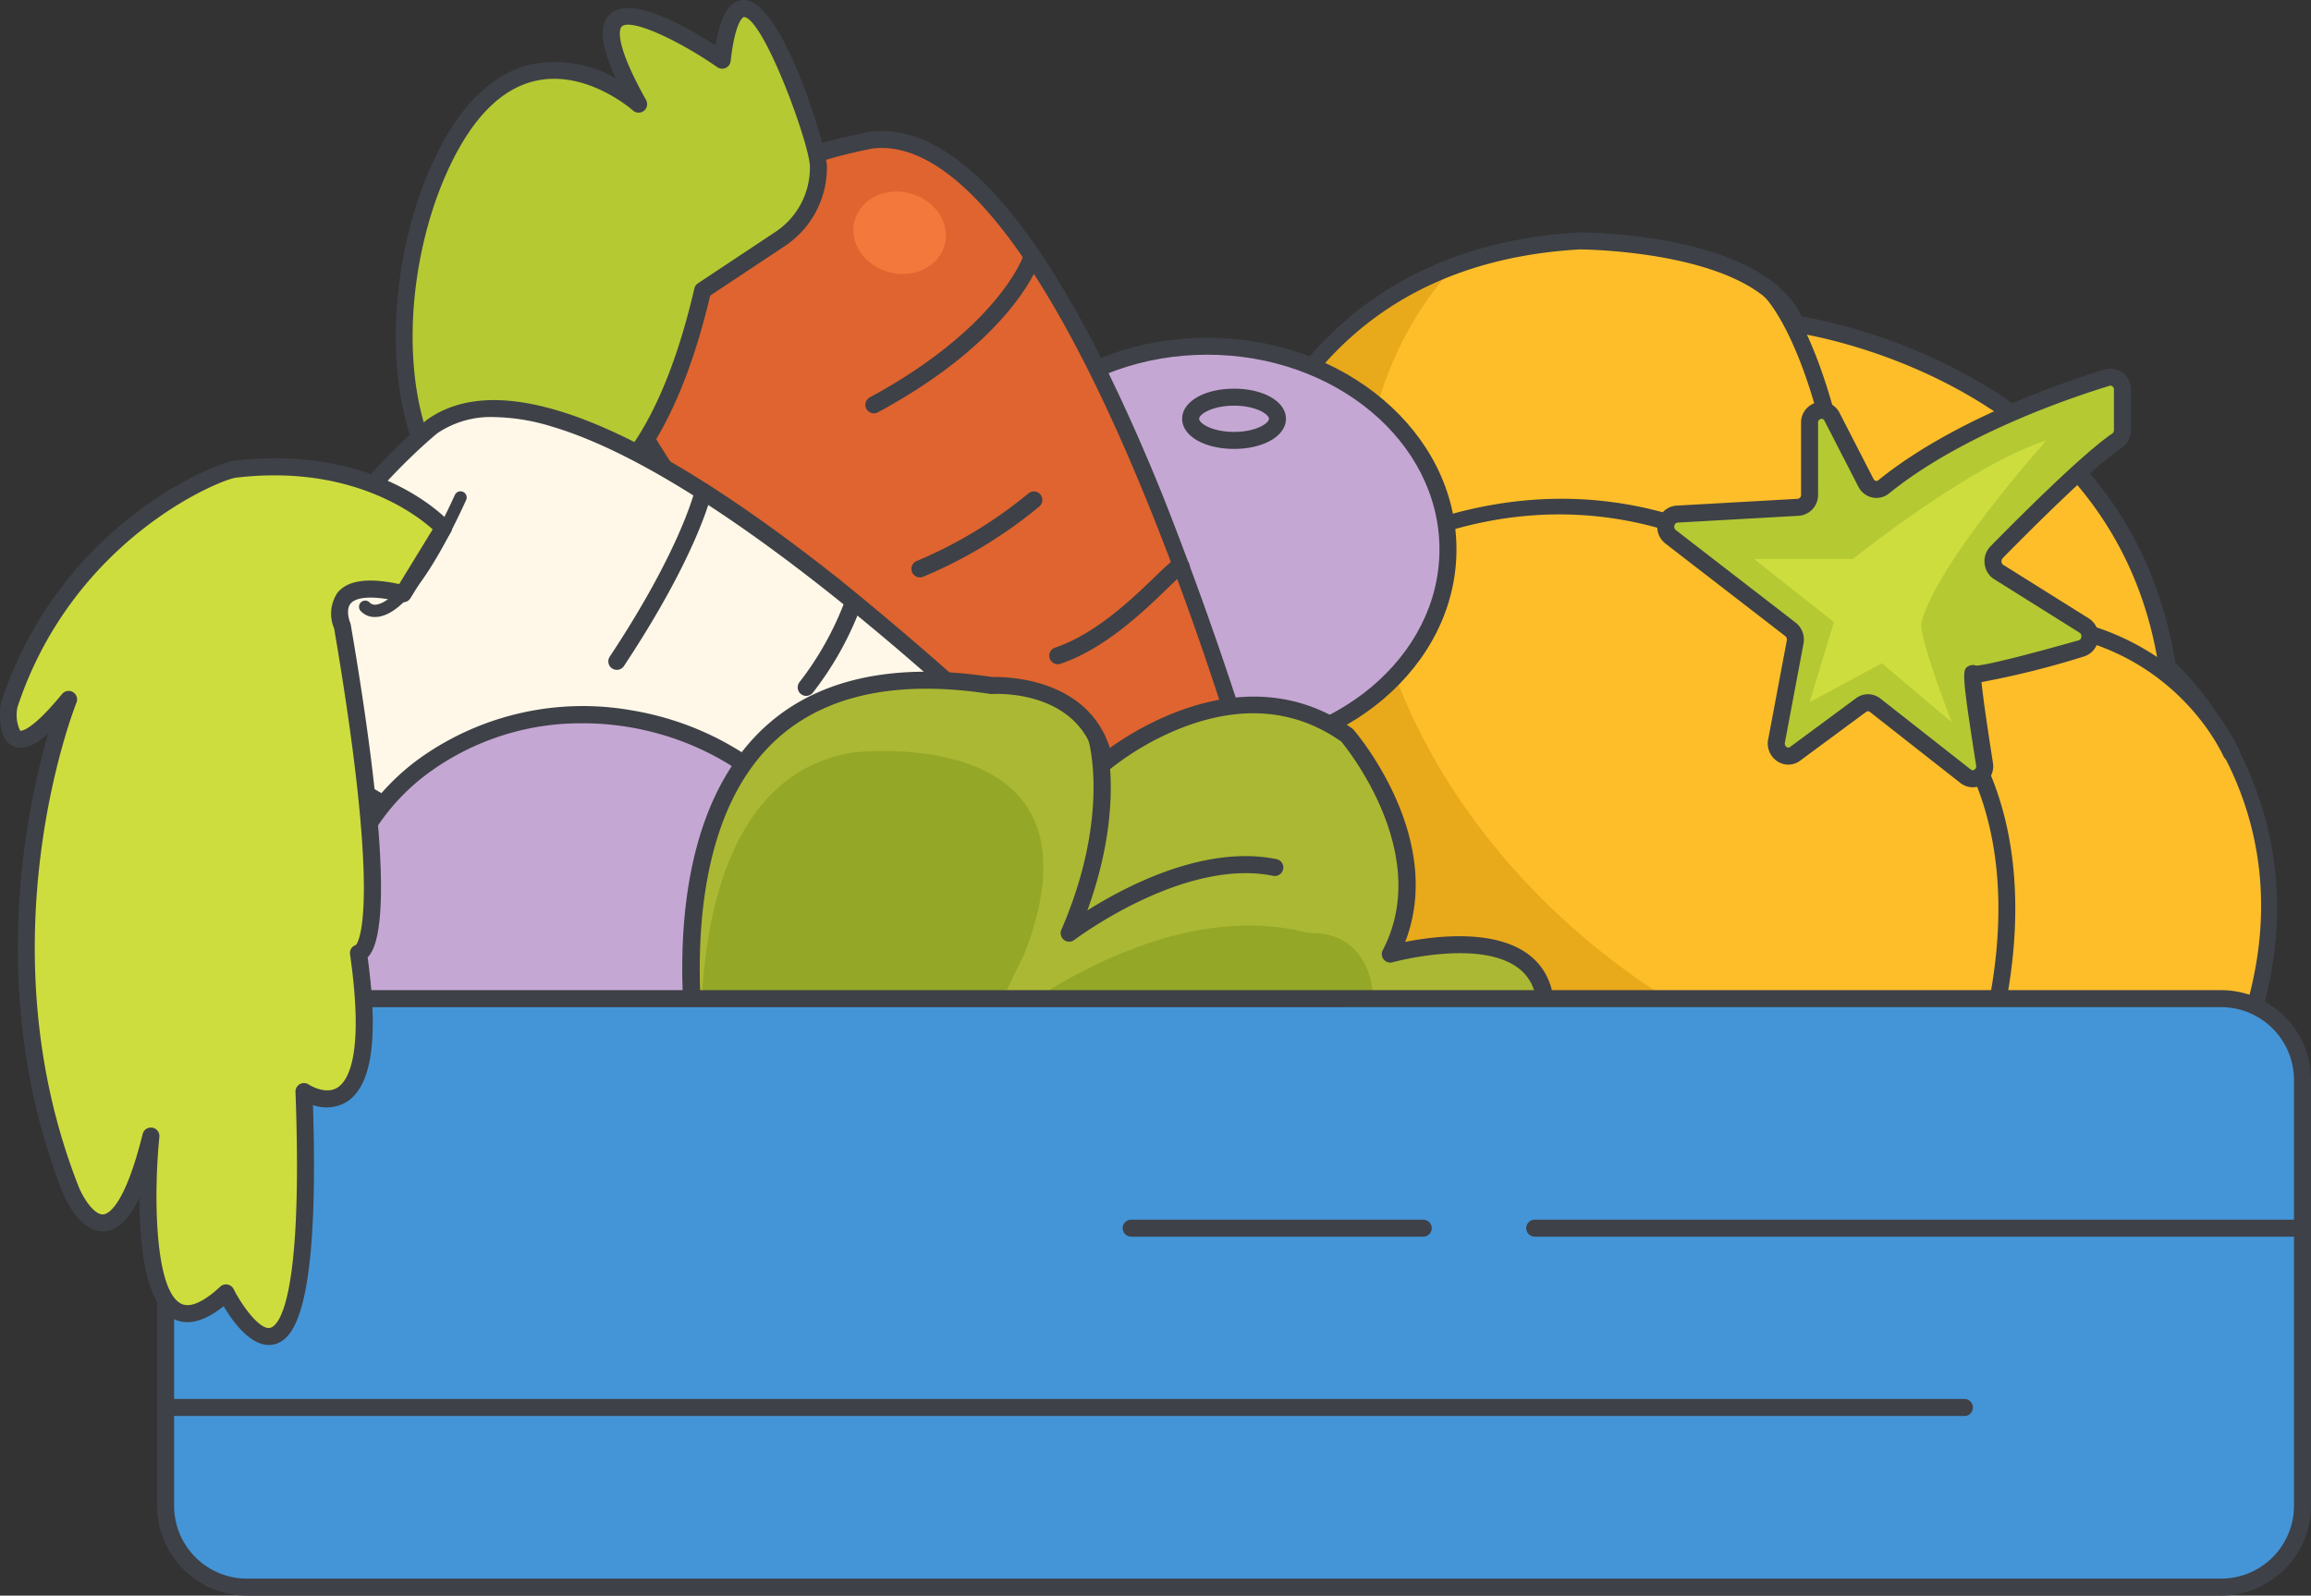 <svg xmlns="http://www.w3.org/2000/svg" viewBox="0 0 213.885 147.717"><rect x="0" y="0" width="213.885" height="147.717" fill="#333333" stroke="none"/><g data-name="Layer 2"><g data-name="ART"><ellipse cx="131.722" cy="101.054" rx="24.266" ry="18.637" fill="#df642f"/><path d="M131.722 120.263c-13.695 0-24.837-8.617-24.837-19.209s11.142-19.209 24.837-19.209 24.838 8.618 24.838 19.21-11.142 19.208-24.838 19.208zm0-37.273c-13.064 0-23.693 8.103-23.693 18.064s10.629 18.065 23.693 18.065 23.693-8.104 23.693-18.065-10.628-18.064-23.693-18.064z" fill="#3e4147"/><path d="M111.262 67.066s-2.27-42.59 34.93-44.765c0 0 16.91-.006 20.01 7.708 0 0 30.156 3.854 34.383 31.72 0 0 19.165 16.602 2.819 43.283 0 0-19.165 20.16-54.393 8.301 0 0-36.622-16.898-37.75-46.247z" fill="#fdbe2a"/><path d="M170.361 117.589a67.267 67.267 0 01-21.533-3.734c-.426-.193-37.006-17.407-38.138-46.763-.032-.662-1.766-43.186 35.47-45.362.712-.042 16.94.085 20.443 7.762 3.304.536 30.407 5.731 34.517 31.953 1.835 1.727 18.372 18.401 2.771 43.866a.578.578 0 01-.073.096c-.15.157-11.903 12.18-33.457 12.182zm-24.168-94.715c-36.164 2.114-34.383 43.742-34.36 44.162v.009c1.1 28.655 37.055 45.58 37.417 45.749 33.64 11.32 52.705-7.138 53.7-8.136 15.83-25.904-1.974-41.83-2.74-42.495a.575.575 0 01-.19-.347c-4.112-27.107-33.593-31.201-33.89-31.24a.572.572 0 01-.458-.354c-2.922-7.27-19.314-7.348-19.48-7.348z" fill="#3e4147"/><path d="M156.226 93.617c-24.986-14.64-36.7-42.636-26.166-62.531a31.68 31.68 0 014.528-6.45c-25.085 9.323-23.326 42.43-23.326 42.43 1.127 29.349 37.749 46.247 37.749 46.247 35.228 11.858 54.393-8.3 54.393-8.3a50.53 50.53 0 003.856-7.616c-13.68 7.469-33.312 6.604-51.034-3.78z" fill="#e8a91b"/><path d="M170.356 117.802a67.471 67.471 0 01-21.596-3.743c-.45-.202-37.148-17.472-38.285-46.959-.037-.782-1.721-43.4 35.672-45.585.756.001 16.945.084 20.603 7.783 3.797.636 30.445 6.023 34.571 32.041 2.115 2.015 18.29 18.726 2.754 44.084a.82.82 0 01-.101.131c-.15.16-11.966 12.248-33.618 12.248zM146.193 23.09c-15.027.878-25.359 8.498-30.663 22.642a59.53 59.53 0 00-3.482 21.293v.012c1.096 28.521 36.93 45.395 37.293 45.562 33.324 11.214 52.287-6.926 53.439-8.074 15.71-25.728-1.95-41.538-2.71-42.2a.794.794 0 01-.263-.476c-4.087-26.941-33.409-31.02-33.705-31.058a.788.788 0 01-.63-.487c-2.868-7.137-19.115-7.214-19.279-7.214z" fill="#3e4147"/><path d="M171.07 49.562a.787.787 0 01-.78-.68c-2.31-16.711-6.884-21.298-6.93-21.34a.787.787 0 011.045-1.178c.05.044 5.037 4.884 7.445 22.304a.786.786 0 01-.671.886.689.689 0 01-.11.008zM168.816 56.933a.784.784 0 01-.492-.173c-25.095-20.125-47.646-.852-48.594-.022a.787.787 0 01-1.039-1.184c.243-.21 24.476-20.983 50.617-.022a.787.787 0 01-.492 1.401zM206.493 70.463a.788.788 0 01-.72-.468c-.231-.519-5.837-12.663-21.965-11.541a.787.787 0 01-.11-1.57c9.008-.635 14.915 2.78 18.286 5.753a21.558 21.558 0 015.228 6.72.789.789 0 01-.72 1.106zM182.061 103.177a.787.787 0 01-.719-1.105c.105-.237 10.309-23.868-4.057-37.874a.787.787 0 111.099-1.127c15.153 14.773 4.507 39.39 4.398 39.638a.787.787 0 01-.72.468z" fill="#3e4147"/><ellipse cx="111.731" cy="50.863" rx="22.28" ry="18.813" fill="#c5a7d4"/><path d="M111.73 70.463c-12.719 0-23.067-8.792-23.067-19.6s10.348-19.6 23.067-19.6 23.067 8.792 23.067 19.6-10.347 19.6-23.067 19.6zm0-37.626c-11.85 0-21.492 8.087-21.492 18.026s9.641 18.025 21.492 18.025 21.493-8.086 21.493-18.025-9.642-18.026-21.493-18.026z" fill="#3e4147"/><path d="M122.999 101.81c2.006 1.48-19.961-91.293-42.263-88.854 0 0-26.614 4.448-23.948 21.448 0 0 6.277 23.174 66.21 67.405z" fill="#df642f"/><path d="M123.043 102.6a.864.864 0 01-.511-.158C63.06 58.552 56.288 35.567 56.029 34.61c-1.166-7.403 2.773-13.6 11.374-18.005a50.647 50.647 0 0113.203-4.425c8.518-.927 17.6 10.439 27.045 33.791a337.402 337.402 0 0112.18 37.011c1.325 4.935 2.472 9.642 3.229 13.256 1.186 5.661.91 5.876.49 6.202a.834.834 0 01-.507.16zm-41.45-88.903a7.25 7.25 0 00-.772.042c-.214.037-25.77 4.512-23.255 20.543.045.144 6.927 23.122 64.688 65.997-1.288-9.797-15.715-65.354-32.054-81.988-2.998-3.052-5.89-4.594-8.607-4.594z" fill="#3e4147"/><path d="M85.142 53.453a.787.787 0 01-.294-1.518 41.515 41.515 0 0010.303-6.23.787.787 0 111.04 1.181 42.396 42.396 0 01-10.756 6.51.795.795 0 01-.293.057z" fill="#3e4147"/><path d="M75.744 15.385c-.062-2.418-7.284-23.981-8.905-9.812 0 0-16.403-11.42-7.734 4.067 0 0-11.533-10.39-18.75 6.662-3.615 8.538-4.505 21.038.691 28.717l5.28 1.887c2.835 1.931 13.428 2.692 18.706-20.023l7.177-4.764a7.914 7.914 0 003.535-6.734z" fill="#b5c933"/><path d="M49.634 48.578a6.867 6.867 0 01-3.663-.963l-5.19-1.855a.789.789 0 01-.387-.3c-5.346-7.899-4.431-20.801-.764-29.464 2.454-5.8 5.692-9.183 9.624-10.056a11.314 11.314 0 017.741 1.323c-1.435-3.119-1.581-5.003-.51-5.974 1.935-1.757 7.093 1.196 9.743 2.924C66.58 2.007 67.284-.043 68.914 0c3.556.157 7.574 13.694 7.616 15.365v-.001a8.712 8.712 0 01-3.885 7.41l-6.918 4.592c-3.358 14.191-8.735 19.005-12.668 20.54a9.392 9.392 0 01-3.425.67zm-8.077-4.213l5.034 1.8a.776.776 0 01.178.09 6.41 6.41 0 005.718.186c3.608-1.409 8.58-5.976 11.778-19.735a.789.789 0 01.331-.479l7.178-4.763a7.128 7.128 0 003.183-6.058c-.056-2.18-4.303-13.753-6.113-13.833-.008 0-.78.212-1.224 4.09a.785.785 0 01-.457.627.794.794 0 01-.774-.07c-3.479-2.422-7.967-4.563-8.847-3.765-.105.096-.94 1.101 2.25 6.8a.787.787 0 01-1.213.971c-.043-.039-4.297-3.798-8.994-2.747-3.402.76-6.263 3.832-8.506 9.13-3.468 8.193-4.395 20.303.478 27.756z" fill="#3e4147"/><path d="M119.14 95.892c2.462.293-60.72-69.623-79.14-56.41 0 0-21.253 17.107-10.868 30.593 0 0 16.476 17.072 90.009 25.817z" fill="#fff8e9"/><path d="M119.133 96.678a.62.62 0 01-.085-.004c-72.973-8.678-89.802-25.347-90.483-26.052C17.778 56.62 39.288 39.045 39.507 38.869c6.855-4.917 19.736.098 38.327 14.879a318.858 318.858 0 0129.09 26.78c3.623 3.754 6.989 7.416 9.478 10.312 3.873 4.503 3.73 4.85 3.53 5.328a.898.898 0 01-.799.51zm-73.42-58.067a8.795 8.795 0 00-5.254 1.51c-.172.14-20.498 16.755-10.704 29.473.106.101 17.028 16.7 88.02 25.341-5.704-7.796-44.523-48.86-66.679-55.44a19.14 19.14 0 00-5.382-.884z" fill="#3e4147"/><ellipse cx="55.057" cy="88.231" rx="21.927" ry="24.31" transform="rotate(-76.649 55.057 88.231)" fill="#c5a7d4"/><path d="M56.161 111.077a27.384 27.384 0 01-4.491-.371c-13.638-2.267-23.22-14.188-21.36-26.574a21.198 21.198 0 018.673-14.03 25.991 25.991 0 0119.461-4.345c13.638 2.265 23.22 14.186 21.36 26.574a21.198 21.198 0 01-8.673 14.03 25.486 25.486 0 01-14.97 4.716zm-2.212-44.118a23.9 23.9 0 00-14.04 4.415 19.64 19.64 0 00-8.042 12.992c-1.733 11.54 7.266 22.66 20.06 24.787a24.403 24.403 0 0018.278-4.064 19.64 19.64 0 008.042-12.993c1.733-11.542-7.266-22.66-20.06-24.787a25.912 25.912 0 00-4.238-.35z" fill="#3e4147"/><path d="M65.167 101.865s-9.84-44.023 26.616-38.398c0 0 8.948-.596 10.473 7.117 0 0 11.811-10.074 22.418-2.515 0 0 9.082 10.547 4 20.257 0 0 16.155-4.526 14.227 7.116 0 0 5.57 1.976.16 6.423z" fill="#abb833"/><path d="M143.06 102.652H65.167a.787.787 0 01-.768-.615c-.206-.923-4.929-22.712 5.395-33.751 4.873-5.211 12.284-7.097 22.033-5.61.959-.02 8.75-.085 10.894 6.566 3.127-2.24 13.224-8.361 22.41-1.814a.782.782 0 01.14.127c.365.426 8.505 10.046 4.78 19.645 2.828-.562 8.708-1.296 11.811 1.488 1.592 1.428 2.231 3.538 1.901 6.28a4.248 4.248 0 012.404 2.798c.26 1.488-.616 3.072-2.607 4.707a.789.789 0 01-.5.18zm-77.248-1.574h76.962c1.35-1.158 1.986-2.204 1.843-3.035-.172-1-1.489-1.682-1.982-1.86a.79.79 0 01-.51-.87c.409-2.47-.033-4.304-1.313-5.452-3.45-3.096-11.84-.8-11.925-.777a.787.787 0 01-.91-1.123c4.57-8.732-3.088-18.393-3.841-19.309-4.145-2.915-8.967-3.4-14.334-1.437a25.674 25.674 0 00-7.036 3.968.787.787 0 01-1.282-.447c-1.37-6.933-9.314-6.509-9.65-6.484a.91.91 0 01-.171-.007c-9.237-1.429-16.207.296-20.716 5.114-8.831 9.437-5.823 28.096-5.135 31.719z" fill="#3e4147"/><path d="M65.085 100.16s-2.94-27.668 13.758-30.485c0 0 24.307-3.058 15.993 18.556l-3.708 7.662s15.404-13.394 30.06-9.504c0 0 7.608-.853 5.636 10.412 0 0-41.747 15.314-61.739 3.358z" fill="#94a727"/><rect x="15.326" y="92.452" width="197.773" height="54.479" rx="7.527" fill="#4495d7"/><path d="M205.57 147.717H22.854a8.324 8.324 0 01-8.315-8.314V99.979a8.324 8.324 0 018.315-8.314H205.57a8.324 8.324 0 018.314 8.314v39.424a8.324 8.324 0 01-8.314 8.314zM22.854 93.24a6.748 6.748 0 00-6.74 6.74v39.424a6.748 6.748 0 006.74 6.74H205.57a6.748 6.748 0 006.74-6.74V99.979a6.748 6.748 0 00-6.74-6.74z" fill="#3e4147"/><path d="M41.046 48.879s-6.283-6.976-19.274-5.44c-1.736.163-15.703 5.983-20.92 21.829 0 0-1.045 7.468 5.498-.52 0 0-9.01 22.039.208 45.425 0 0 3.813 9.466 7.408-4.999 0 0-2.328 23.131 6.953 14.517 0 0 8.537 16.952 7.216-18.637 0 0 7.612 5.119 5.04-12.823 0 0 3.731.253-1.489-30.267 0 0-2.102-4.88 5.631-2.998z" fill="#cedd3e"/><path d="M24.878 124.513c-1.781.001-3.375-2.23-4.18-3.59-1.782 1.425-3.337 1.823-4.63 1.18-2.606-1.297-3.159-6.814-3.161-11.246-.967 2.037-2.034 3.055-3.251 3.14-2.27.125-3.676-3.152-3.829-3.53C-1.26 92.48 2.365 75.105 4.47 67.915c-1.344 1.18-2.384 1.545-3.231 1.174-1.538-.673-1.24-3.392-1.164-3.93a.792.792 0 01.031-.137c5.448-16.55 19.849-22.203 21.593-22.367 13.223-1.567 19.665 5.4 19.933 5.697a.787.787 0 01.087.938l-3.73 6.088a.782.782 0 01-.857.353c-3.411-.829-4.402-.187-4.671.128-.524.614-.055 1.786-.05 1.798a.808.808 0 01.052.175c3.06 17.891 3.623 28.516 1.628 30.726a1.475 1.475 0 01-.065.069c1.027 7.538.385 11.922-1.958 13.392a3.647 3.647 0 01-3.102.28c.595 18.845-1.735 21.678-3.559 22.148a2.096 2.096 0 01-.528.066zm-3.96-5.609a.745.745 0 01.14.013.788.788 0 01.563.42c.836 1.654 2.478 3.83 3.393 3.586.731-.189 3.059-2.32 2.334-21.84a.787.787 0 011.226-.682c.012.008 1.533 1.001 2.662.281 1.003-.634 2.487-3.083 1.16-12.34a.786.786 0 01.202-.646.8.8 0 01.346-.218c.31-.379 2.314-3.934-2.02-29.302a3.47 3.47 0 01.33-3.33c.96-1.135 2.823-1.39 5.688-.773l3.104-5.067c-1.574-1.418-7.6-6.037-18.181-4.787-1.41.134-15.074 5.63-20.242 21.226a3.35 3.35 0 00.246 2.202c.008-.002.889.245 3.872-3.397a.787.787 0 011.337.797c-.088.217-8.776 22.033.212 44.837.428 1.056 1.426 2.594 2.257 2.542.43-.03 1.97-.658 3.656-7.442a.787.787 0 011.547.269c-.534 5.315-.459 14.208 2.019 15.44 1.03.513 2.534-.575 3.614-1.579a.79.79 0 01.536-.21zm12.307-31.458zm-.004-.001l.004.001zm-.003 0zm-.003 0zm-.003 0zm-.003 0z" fill="#3e4147"/><path d="M195.014 34.96c-3.707 1.137-13.857 4.582-20.679 10.11a1.074 1.074 0 01-1.642-.373l-3.132-6.095a1.101 1.101 0 00-2.084.554V45.8a1.143 1.143 0 01-1.05 1.165l-11.208.63a1.18 1.18 0 00-.597 2.104l11.09 8.569a1.197 1.197 0 01.43 1.166L164.42 68.6a1.118 1.118 0 001.725 1.18l6.1-4.511a1.065 1.065 0 011.301.02l8.366 6.57a1.115 1.115 0 001.758-1.125c-.54-3.439-1.33-8.71-1.044-8.374.298.35 6.417-1.32 9.98-2.329a1.188 1.188 0 00.276-2.127l-7.889-4.943a1.202 1.202 0 01-.203-1.84c2.423-2.47 8.454-8.517 11.15-10.34a1.169 1.169 0 00.495-.972v-3.73a1.121 1.121 0 00-1.42-1.12z" fill="#b5c933"/><path d="M182.572 72.884a1.845 1.845 0 01-1.145-.406l-8.367-6.57a.277.277 0 00-.346-.005l-6.1 4.51a1.82 1.82 0 01-2.09.084 1.961 1.961 0 01-.878-2.042l1.723-9.166a.414.414 0 00-.139-.399l-11.09-8.568a1.964 1.964 0 01-.667-2.158 1.893 1.893 0 011.702-1.356l11.208-.63a.361.361 0 00.307-.378v-6.644a1.91 1.91 0 011.463-1.901 1.849 1.849 0 012.109.986l3.131 6.097a.319.319 0 00.22.178.249.249 0 00.226-.057c6.866-5.564 16.934-9.023 20.945-10.251a1.846 1.846 0 011.648.285 1.977 1.977 0 01.79 1.587v3.73a1.947 1.947 0 01-.842 1.624c-2.628 1.778-8.588 7.752-11.029 10.239a.415.415 0 00-.109.338.388.388 0 00.17.284l7.888 4.943a1.949 1.949 0 01.892 1.956 1.908 1.908 0 01-1.371 1.596 81.985 81.985 0 01-9.431 2.357c.084.873.336 2.876 1.057 7.466a1.956 1.956 0 01-.934 2.01 1.85 1.85 0 01-.94.26zm-9.688-8.616a1.857 1.857 0 011.149.403l8.366 6.569a.263.263 0 00.318.025.383.383 0 00.175-.408c-1.393-8.87-1.306-8.911-.625-9.224a.808.808 0 01.631-.011c.358-.013 2.034-.234 9.493-2.347a.352.352 0 00.242-.304.397.397 0 00-.169-.399l-7.889-4.943a1.95 1.95 0 01-.896-1.433 1.977 1.977 0 01.549-1.626c2.474-2.52 8.524-8.583 11.27-10.44a.387.387 0 00.15-.32v-3.73a.39.39 0 00-.152-.321.269.269 0 00-.252-.045c-3.921 1.2-13.762 4.578-20.413 9.967a1.843 1.843 0 01-1.541.376 1.898 1.898 0 01-1.297-1l-3.132-6.096a.283.283 0 00-.338-.177.344.344 0 00-.259.372V45.8a1.93 1.93 0 01-1.793 1.95l-11.208.63a.321.321 0 00-.287.25.402.402 0 00.126.446l11.09 8.568a1.996 1.996 0 01.724 1.936l-1.723 9.166a.386.386 0 00.166.417.262.262 0 00.318-.015l6.1-4.51a1.857 1.857 0 011.107-.37zm10.298-2.464zm11.832-26.843z" fill="#3e4147"/><ellipse cx="114.212" cy="38.77" rx="4.016" ry="2.001" fill="#c5a7d4"/><path d="M114.212 41.558c-2.739 0-4.803-1.198-4.803-2.788s2.064-2.788 4.803-2.788 4.803 1.198 4.803 2.788-2.065 2.788-4.803 2.788zm0-4.002c-2.003 0-3.23.786-3.23 1.214s1.227 1.214 3.23 1.214 3.229-.786 3.229-1.214-1.226-1.214-3.23-1.214zM98.954 87.176a.788.788 0 01-.723-1.1c4.553-10.53 2.534-17.451 2.513-17.52a.787.787 0 011.504-.464c.087.279 1.924 6.465-1.61 16.194 3.552-2.247 10.868-6.099 17.504-4.75a.787.787 0 01-.315 1.544c-8.289-1.687-18.295 5.86-18.396 5.935a.786.786 0 01-.477.161zM57.087 62.013a.787.787 0 01-.656-1.221c6.594-9.946 7.874-15.398 7.886-15.451a.787.787 0 011.537.342c-.051.23-1.327 5.746-8.11 15.978a.787.787 0 01-.657.352zM80.88 38.265a.787.787 0 01-.375-1.48c11.777-6.377 14.15-12.94 14.173-13.006a.787.787 0 011.491.504c-.097.29-2.526 7.178-14.914 13.888a.784.784 0 01-.374.094zM97.899 61.489a.787.787 0 01-.25-1.533c3.767-1.265 7.219-4.6 9.28-6.595 1.46-1.411 1.9-1.832 2.52-1.697a.958.958 0 01.624.548.788.788 0 01-.46 1.013 2.019 2.019 0 01-.28.05c-.287.23-.825.75-1.31 1.218-2.157 2.086-5.768 5.578-9.874 6.955a.774.774 0 01-.25.041zM74.615 64.422a.787.787 0 01-.622-1.27 28.81 28.81 0 004.106-7.264.787.787 0 011.488.515 29.85 29.85 0 01-4.35 7.714.786.786 0 01-.622.305zM34.704 57.119a1.736 1.736 0 01-1.347-.581.572.572 0 01.885-.726.72.72 0 00.642.149c.834-.134 3.204-1.387 7.211-10.132a.572.572 0 111.04.476c-3.156 6.89-5.9 10.522-8.158 10.797a2.24 2.24 0 01-.273.017z" fill="#3e4147"/><path d="M177.834 57.593c-.325 1.216 2.792 9.264 2.792 9.264l-6.455-5.456-6.694 3.605 2.255-7.413-7.388-5.839h9.141s10.891-8.76 17.92-10.983c0 0-10.064 11.191-11.57 16.822z" fill="#cedd3e"/><ellipse cx="83.264" cy="21.548" rx="3.78" ry="4.318" transform="rotate(-75.139 83.264 21.548)" fill="#f3783c"/><path fill="#b78d43" d="M213.098 113.699h-71.056"/><path d="M213.098 114.486h-71.056a.787.787 0 010-1.574h71.056a.787.787 0 010 1.574z" fill="#3e4147"/><path fill="#b78d43" d="M131.722 113.699h-27.031"/><path d="M131.722 114.486h-27.03a.787.787 0 010-1.574h27.03a.787.787 0 010 1.574z" fill="#3e4147"/><path fill="#b78d43" d="M15.326 130.3h166.481"/><path d="M181.807 131.088H15.326a.787.787 0 010-1.575h166.481a.787.787 0 110 1.575z" fill="#3e4147"/></g></g></svg>
